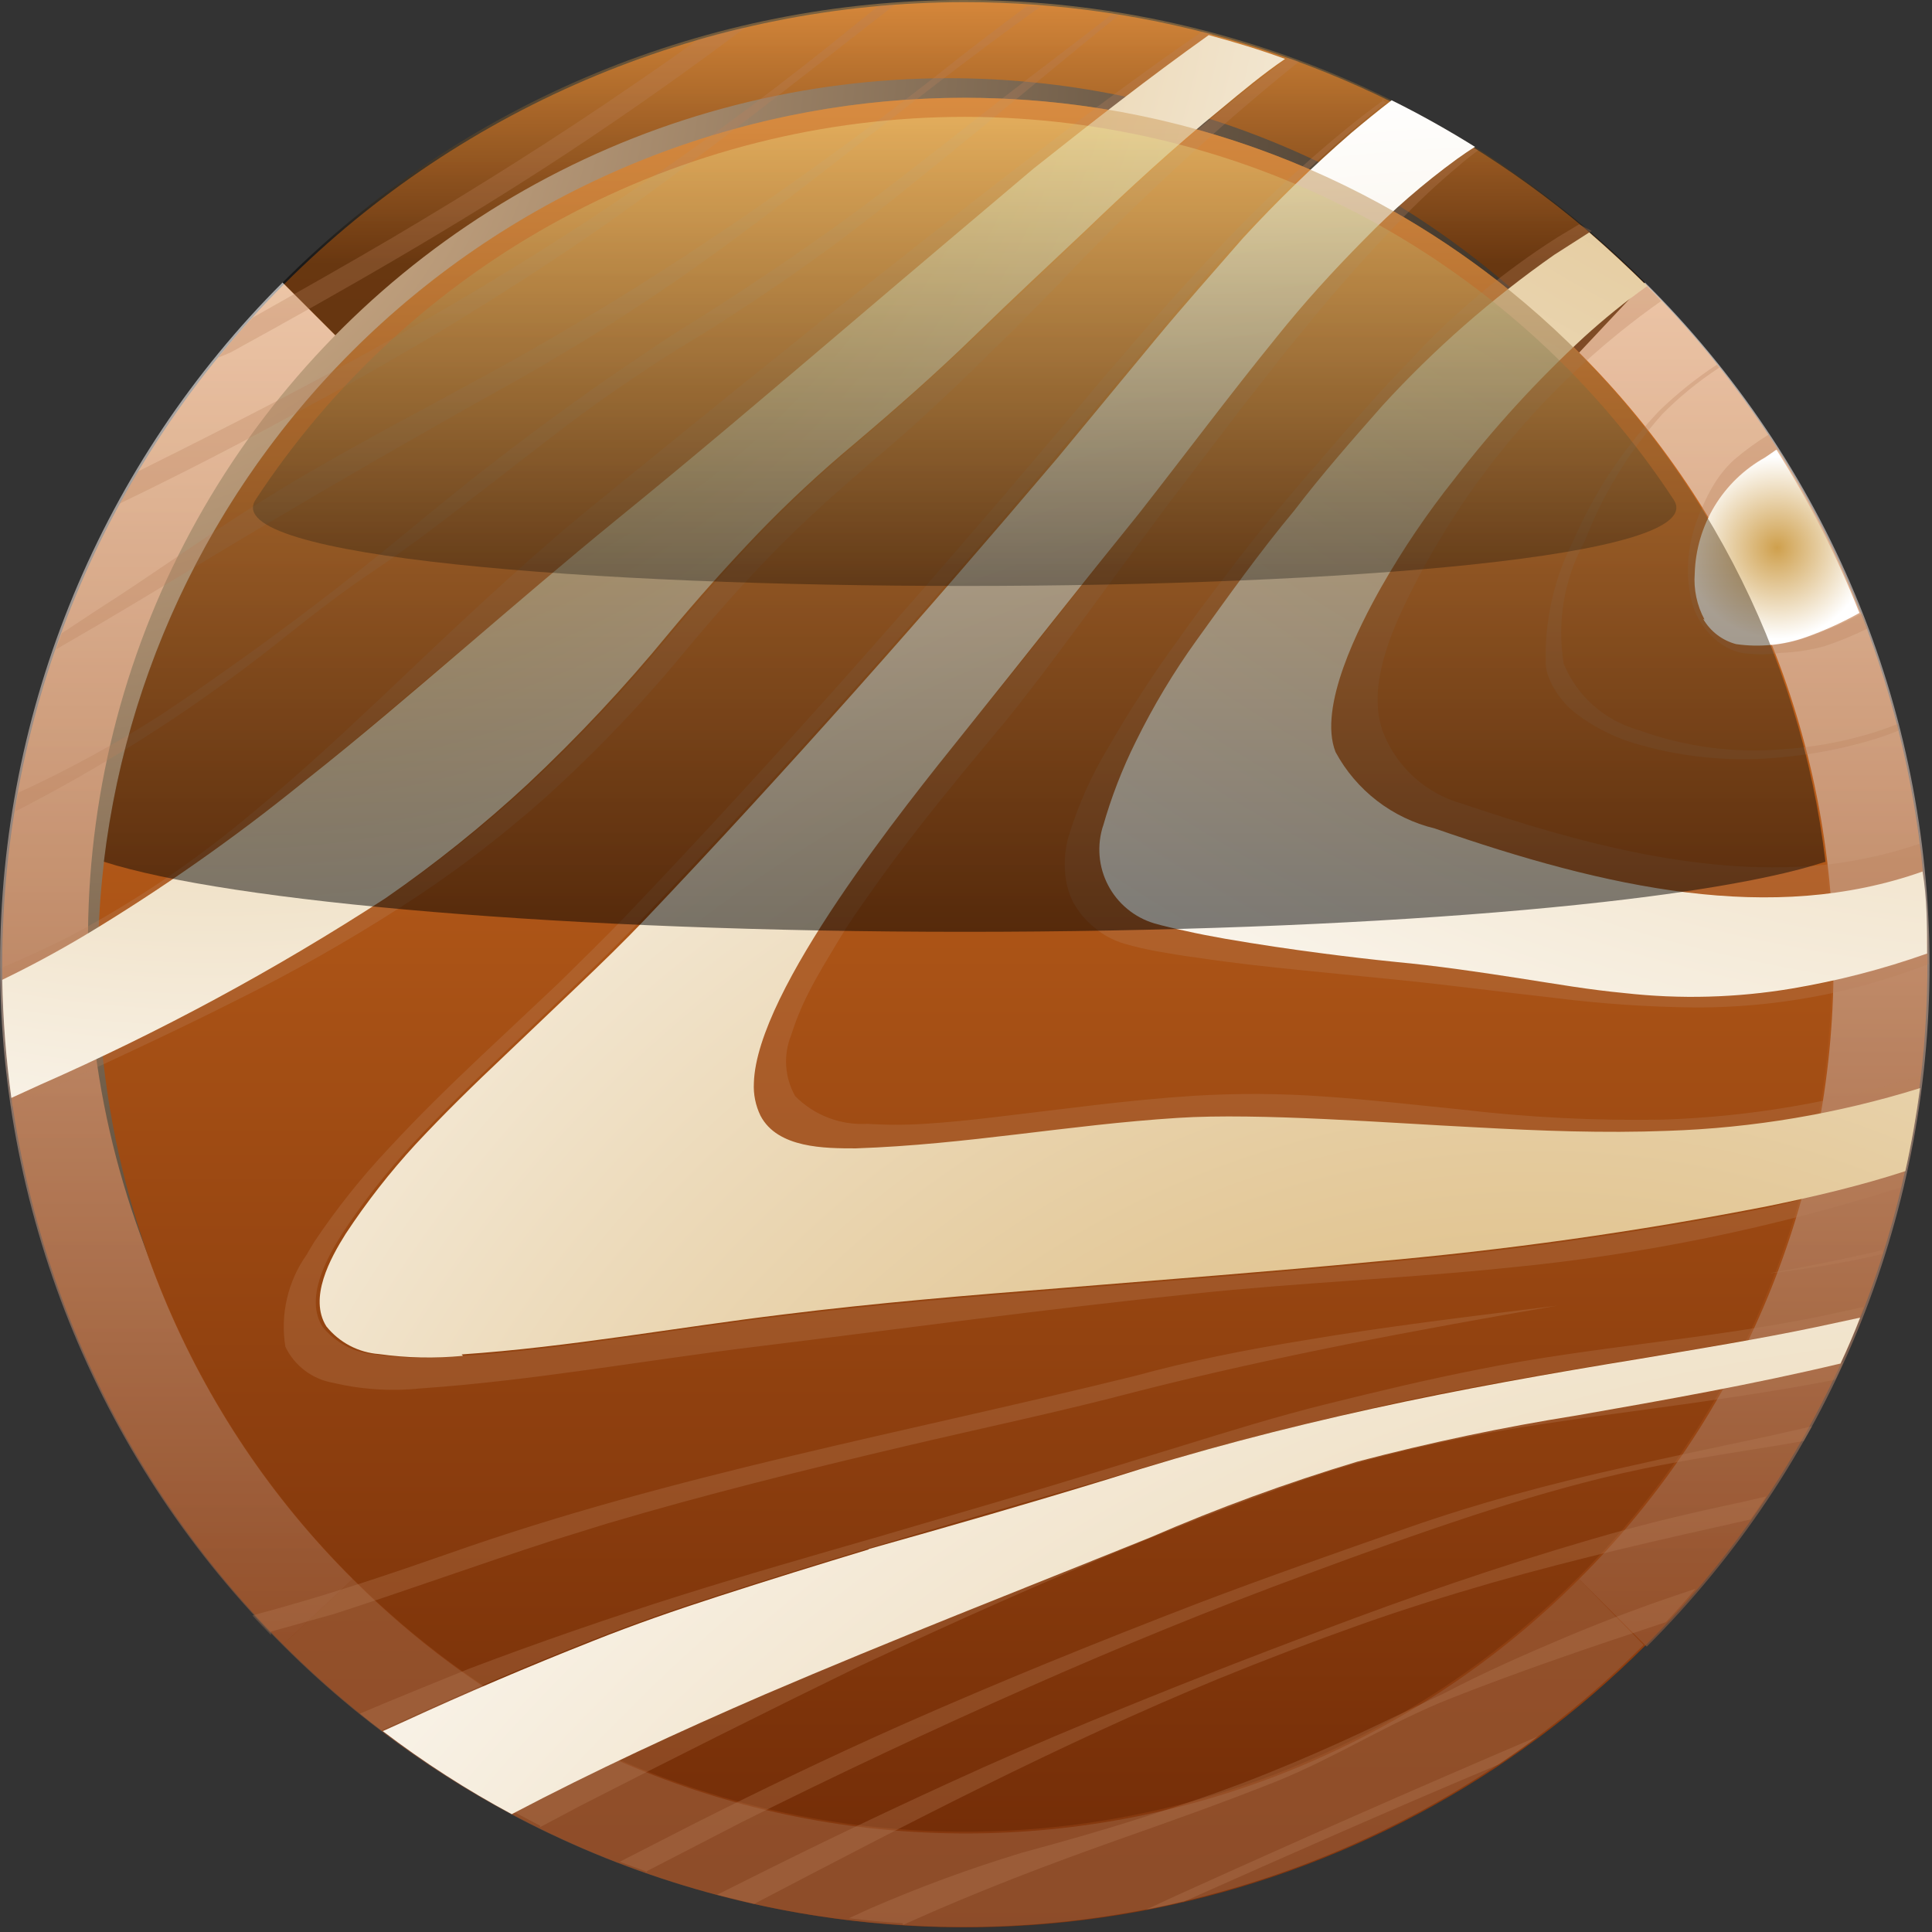 <svg width="258" height="258" viewBox="0 0 258 258" fill="none" xmlns="http://www.w3.org/2000/svg">
<rect x="0" y="0" width="258" height="258" fill="#333333" stroke="none"/>
<g clip-path="url(#clip0_49_38444)">
<path fill-rule="evenodd" clip-rule="evenodd" d="M128.797 0.288C154.224 0.279 179.084 7.811 200.23 21.932C221.377 36.054 237.86 56.129 247.595 79.62C257.33 103.11 259.88 128.96 254.921 153.9C249.963 178.84 237.719 201.749 219.739 219.729C201.759 237.709 178.85 249.953 153.91 254.911C128.97 259.87 103.12 257.32 79.629 247.585C56.139 237.85 36.063 221.367 21.942 200.22C7.821 179.074 0.289 154.215 0.298 128.787C0.31 94.711 13.852 62.034 37.948 37.938C62.044 13.843 94.72 0.3 128.797 0.288Z" fill="url(#paint0_linear_49_38444)"/>
<path style="mix-blend-mode:multiply" opacity="0.6" fill-rule="evenodd" clip-rule="evenodd" d="M13.073 128.787C13.095 113.601 16.112 98.568 21.949 84.548C27.787 70.529 36.331 57.798 47.093 47.083L37.734 37.724C25.775 49.663 16.288 63.843 9.815 79.453C3.342 95.062 0.01 111.795 0.01 128.693C0.01 145.592 3.342 162.324 9.815 177.934C16.288 193.543 25.775 207.723 37.734 219.662L47.093 210.865C36.282 200.109 27.709 187.318 21.87 173.23C16.031 159.142 13.041 144.037 13.073 128.787Z" fill="url(#paint1_linear_49_38444)"/>
<path style="mix-blend-mode:multiply" opacity="0.6" fill-rule="evenodd" clip-rule="evenodd" d="M210.875 47.083C221.645 57.828 230.19 70.592 236.02 84.644C241.85 98.696 244.851 113.76 244.851 128.974C244.851 144.188 241.85 159.252 236.02 173.304C230.19 187.356 221.645 200.12 210.875 210.865L219.906 219.896C231.896 207.944 241.405 193.739 247.886 178.099C254.366 162.458 257.692 145.691 257.67 128.762C257.648 111.832 254.28 95.073 247.759 79.45C241.238 63.826 231.693 49.646 219.672 37.724L210.875 47.083Z" fill="url(#paint2_linear_49_38444)"/>
<path style="mix-blend-mode:screen" opacity="0.5" fill-rule="evenodd" clip-rule="evenodd" d="M128.797 13.063C144.047 13.031 159.152 16.021 173.24 21.86C187.328 27.7 200.119 36.272 210.875 47.083L219.672 37.724C207.733 25.765 193.553 16.278 177.944 9.805C162.334 3.332 145.602 0 128.703 0C111.805 0 95.072 3.332 79.463 9.805C63.853 16.278 49.673 25.765 37.734 37.724L47.093 47.083C57.807 36.321 70.539 27.777 84.558 21.94C98.578 16.102 113.61 13.086 128.797 13.063Z" fill="url(#paint3_linear_49_38444)"/>
<g style="mix-blend-mode:multiply" opacity="0.6">
<path fill-rule="evenodd" clip-rule="evenodd" d="M210.875 210.865C200.13 221.635 187.366 230.18 173.314 236.01C159.262 241.84 144.197 244.841 128.984 244.841C113.77 244.841 98.706 241.84 84.654 236.01C70.602 230.18 57.838 221.635 47.093 210.865L37.734 219.662C49.663 231.604 63.83 241.078 79.423 247.541C95.016 254.005 111.73 257.332 128.61 257.332C145.489 257.332 162.203 254.005 177.796 247.541C193.389 241.078 207.556 231.604 219.485 219.662L210.875 210.865Z" fill="#965B3B"/>
</g>
<path style="mix-blend-mode:screen" fill-rule="evenodd" clip-rule="evenodd" d="M126.644 10.443C142.074 10.44 157.347 13.551 171.546 19.59C185.746 25.628 198.581 34.47 209.284 45.586C190.12 27.245 165.238 16.041 138.802 13.85C112.367 11.658 85.98 18.612 64.057 33.546C42.135 48.481 26.006 70.492 18.369 95.895C10.732 121.299 12.051 148.554 22.104 173.102C14.124 155.593 10.666 136.363 12.046 117.171C13.426 97.98 19.601 79.442 30.003 63.255C40.406 47.069 54.705 33.752 71.589 24.525C88.473 15.298 107.403 10.456 126.644 10.443Z" fill="url(#paint4_radial_49_38444)"/>
<path fill-rule="evenodd" clip-rule="evenodd" d="M128.797 13.063C151.698 13.054 174.087 19.837 193.133 32.554C212.178 45.272 227.024 63.352 235.792 84.509C244.561 105.665 246.857 128.946 242.392 151.408C237.926 173.87 226.899 194.502 210.705 210.696C194.512 226.889 173.879 237.916 151.418 242.382C128.956 246.848 105.674 244.551 84.518 235.783C63.362 227.015 45.282 212.169 32.564 193.123C19.847 174.078 13.063 151.688 13.073 128.787C13.085 98.099 25.281 68.671 46.981 46.971C68.681 25.272 98.109 13.075 128.797 13.063Z" fill="url(#paint5_linear_49_38444)"/>
<g style="mix-blend-mode:multiply" opacity="0.3">
<path fill-rule="evenodd" clip-rule="evenodd" d="M158.043 253.963C172.082 247.693 186.12 241.516 200.159 235.62C201.937 234.403 203.715 233.186 205.4 231.876C189.162 238.802 173.018 245.914 156.92 253.214L152.99 255.039C154.627 254.712 156.265 254.384 157.903 253.963H158.043ZM120.607 257.052L121.216 256.771C130.575 252.559 139.934 249.003 149.293 245.681C156.359 243.2 163.331 240.72 170.397 237.913C178.399 234.684 185.699 229.957 193.795 226.775C203.154 223.079 212.84 219.803 222.48 216.621C223.837 215.17 225.147 213.673 226.411 212.175C220.561 214.094 214.852 216.2 209.19 218.586C203.528 220.973 198.334 223.266 192.952 226.073L182.002 231.268C177.978 233.139 173.954 234.918 169.882 236.556C164.174 238.895 158.371 240.861 152.522 242.732C146.672 244.604 141.806 245.961 136.471 247.412C129.546 249.51 122.749 252.01 116.115 254.899L113.354 256.163C115.741 256.443 118.034 256.677 120.514 256.818L120.607 257.052ZM235.91 199.822L232.494 200.617C229.359 201.272 226.27 201.974 223.135 202.723C220 203.472 215.975 204.548 212.466 205.577C200.252 209.134 188.226 213.298 176.34 217.791C166.045 221.628 155.891 225.652 145.736 229.817C139.279 232.484 132.821 235.292 126.41 238.24C117.425 242.358 108.488 246.648 99.597 251.109L95.759 253.027L100.72 254.244C121.029 243.622 141.431 232.952 162.676 224.202C168.993 221.628 175.357 219.195 181.815 216.902C187.524 214.889 193.327 213.064 199.176 211.38C210.594 208.104 222.199 205.484 233.757 202.91C234.506 201.881 235.208 200.851 235.863 199.822H235.91ZM86.166 249.986L99.129 243.294C111.607 237.055 124.304 231.081 137.22 225.372C149.48 219.943 161.927 214.843 174.656 210.163C181.956 207.449 189.256 204.829 196.649 202.395C203.247 200.243 209.892 198.277 216.677 196.733C223.463 195.189 229.874 194.253 236.472 193.177L240.87 192.428L241.993 190.463L236.238 191.773C229.64 193.177 223.088 194.534 216.537 196.031C206.897 198.184 197.445 200.711 188.086 203.986C178.727 207.262 169.368 210.538 160.009 214.094C146.625 219.241 133.336 224.623 120.233 230.425C110.874 234.59 101.515 239.082 92.437 243.668L82.75 248.629L86.494 249.986H86.166ZM72.128 243.996L77.509 241.141C89.988 234.746 102.467 228.507 114.945 222.423C127.252 216.668 139.653 211.099 152.381 205.905C157.763 203.706 163.238 201.506 168.713 199.541C173.158 197.903 177.65 196.359 182.19 195.095C190.103 192.971 198.134 191.315 206.242 190.135C214.525 188.872 222.807 187.889 231.043 186.625C235.723 185.923 240.402 185.175 245.082 184.239C245.456 183.443 245.831 182.695 246.158 181.899C234.553 184.707 222.761 186.579 210.968 188.825C201.091 190.393 191.299 192.455 181.628 195.002C172.237 197.833 163.018 201.208 154.019 205.109C136.892 212.129 119.578 218.773 102.545 226.073C91.08 231.034 79.756 236.275 68.759 242.031L72.128 243.809V243.996ZM248.966 174.506L242.929 175.816C227.955 178.857 212.606 179.84 197.632 182.835C190.706 184.192 183.874 185.83 177.089 187.514C170.304 189.199 164.22 191.118 157.809 193.083L147.608 196.218C137.594 199.307 127.58 202.208 117.519 205.156C108.581 207.73 99.597 210.304 90.706 213.111C81.814 215.919 71.988 219.288 62.629 222.845C57.949 224.763 52.895 226.775 48.075 228.834C49.011 229.63 49.994 230.379 50.93 231.081L53.738 229.817C62.067 225.98 70.443 222.423 78.96 219.054C84.482 216.855 90.144 214.889 95.806 213.064C102.451 210.912 109.096 208.853 115.741 206.841C126.41 203.612 137.126 200.523 147.795 197.482C159.354 193.879 171.193 190.837 182.891 188.123C194.59 185.409 206.757 183.443 218.783 181.431C226.645 180.121 234.506 178.857 242.181 177.22L248.311 175.956L248.872 174.506H248.966ZM36.19 217.884L44.566 215.545C54.44 212.363 64.22 208.806 74.093 205.624L81.019 203.472C94.122 199.588 107.365 196.312 120.654 193.177C131.183 190.697 141.712 188.497 152.147 185.736C170.584 181.057 189.209 177.594 207.927 174.365C196.509 175.769 185.138 177.126 173.813 179.045C166.373 180.261 158.979 181.712 151.632 183.724C120.935 191.305 89.77 196.92 59.821 207.496C52.474 210.07 45.081 212.55 37.593 214.656L33.709 215.732C34.505 216.621 35.347 217.463 36.19 218.352V217.884ZM236.565 170.013C241.172 169.488 245.749 168.723 250.276 167.72L251.399 167.439C251.412 167.268 251.412 167.096 251.399 166.925L249.902 167.299C245.222 168.329 240.917 169.218 236.378 170.013H236.565ZM219.953 38.192C217.037 40.296 214.24 42.561 211.577 44.977C205.262 50.807 199.454 57.163 194.216 63.976C190.584 68.534 187.314 73.369 184.436 78.436C181.534 83.583 175.966 94.393 178.352 100.429C179.721 102.963 181.608 105.18 183.889 106.938C186.171 108.695 188.796 109.953 191.595 110.63C214.665 118.632 236.659 123.452 256.734 116.386C256.734 115.17 256.734 113.906 256.313 112.689C252.453 113.994 248.47 114.903 244.427 115.404C227.861 117.275 210.875 112.596 195.199 107.308C192.858 106.652 190.7 105.466 188.891 103.844C187.082 102.221 185.669 100.204 184.763 97.949C182.611 92.521 185.231 85.642 187.618 80.682C195.367 64.483 207.145 50.545 221.825 40.204C221.216 39.502 220.561 38.894 219.953 38.239V38.192ZM210.875 29.956L208.067 31.641C200.774 36.256 194.119 41.81 188.273 48.159C184.389 52.184 180.645 56.395 177.042 60.607C172.363 65.988 167.683 71.463 163.518 77.079C161.413 79.793 159.354 82.554 157.388 85.361C154.006 89.99 150.882 94.801 148.029 99.774C145.761 103.514 143.969 107.523 142.695 111.707C142.262 113.226 142.103 114.811 142.227 116.386C142.302 117.803 142.669 119.189 143.303 120.457C144.015 121.777 144.986 122.938 146.157 123.873C147.33 124.869 148.702 125.603 150.182 126.026C151.552 126.425 152.942 126.753 154.347 127.009C156.218 127.336 158.09 127.664 159.962 127.898C164.641 128.6 169.321 129.114 174 129.582L185.699 130.752C192.952 131.454 200.159 132.437 207.365 133.232C213.729 134.043 220.136 134.48 226.551 134.543C233.473 134.54 240.37 133.707 247.094 132.063C250.652 131.168 254.152 130.058 257.576 128.74C257.576 128.272 257.576 127.804 257.576 127.336C251.719 129.42 245.691 130.986 239.56 132.016C232.199 133.247 224.703 133.451 217.286 132.624C212.606 132.156 207.927 131.361 203.013 130.612C198.1 129.863 192.157 128.974 186.682 128.459C183.453 128.132 180.271 127.757 177.042 127.336C172.69 126.775 168.291 126.12 163.94 125.371C162.115 125.043 160.336 124.716 158.511 124.295C156.686 123.873 155.797 123.686 154.44 123.312C153.12 122.918 151.891 122.263 150.829 121.386C149.766 120.509 148.89 119.428 148.253 118.206C147.615 116.984 147.23 115.647 147.119 114.273C147.009 112.899 147.175 111.518 147.608 110.209C148.718 106.29 150.19 102.484 152.007 98.838C154.338 94.096 157.061 89.556 160.149 85.268C164.361 79.418 168.666 73.616 173.158 68C176.949 63.321 180.832 58.641 184.95 53.962C191.838 46.439 199.526 39.692 207.88 33.84L212.559 30.845L210.875 29.956ZM196.836 19.755C195.994 20.27 195.199 20.831 194.403 21.393C189.972 24.623 185.824 28.224 182.002 32.156C177.884 36.32 174 40.766 170.257 45.258C163.986 52.886 158.09 60.794 152.007 68.656C144.332 78.436 136.658 88.263 128.609 97.949C120.561 107.636 100.532 132.531 100.532 144.744C100.45 146.262 100.756 147.776 101.422 149.143C103.715 153.354 110.032 153.822 114.15 153.495C129.124 152.98 142.227 150.359 157.154 149.423C167.964 148.722 185.559 150.125 196.977 150.687C205.493 151.061 214.01 151.482 222.527 151.155C233.983 150.748 245.332 148.796 256.266 145.352C256.266 144.791 256.266 144.229 256.266 143.668C245.17 147.178 233.644 149.146 222.012 149.517C213.007 149.673 204.002 149.22 195.058 148.16C189.022 147.552 182.938 146.85 176.855 146.429C171.045 146.01 165.214 145.979 159.4 146.335C150.509 146.897 141.665 148.16 132.821 149.189C129.686 149.564 126.55 149.891 123.462 150.079C120.922 150.242 118.374 150.242 115.834 150.079C114.057 150.182 112.279 149.906 110.616 149.268C108.954 148.631 107.447 147.647 106.195 146.382C105.499 145.161 105.088 143.799 104.991 142.398C104.894 140.997 105.113 139.591 105.633 138.286C106.244 136.356 107.011 134.478 107.926 132.671C109.143 130.238 110.547 127.991 111.997 125.558C113.448 123.125 114.852 121.159 116.349 119.054C119.204 114.982 122.245 111.052 125.334 107.168C127.674 104.266 130.013 101.412 132.447 98.511C137.126 92.989 141.244 87.28 145.502 81.571C150.182 75.16 154.861 68.749 159.775 62.385C165.577 54.711 171.427 47.083 177.65 39.736C180.505 36.414 183.406 33.138 186.448 30.003C189.11 27.185 191.938 24.528 194.918 22.048C195.713 21.346 196.556 20.691 197.398 20.082L196.836 19.755ZM184.997 13.204C183.219 14.467 181.488 15.824 179.803 17.181C173.276 22.516 167.145 28.318 161.459 34.542C154.44 42.029 147.749 49.938 141.057 57.94C122.573 79.793 103.621 101.272 83.827 122.048C80.785 125.23 77.603 128.319 74.468 131.407L64.173 141.094C59.961 145.072 55.797 149.143 51.866 153.401C48.24 157.257 44.938 161.404 41.992 165.802C41.664 166.363 41.29 166.925 40.963 167.533C38.432 171.102 37.407 175.522 38.108 179.84C38.707 181.093 39.598 182.184 40.705 183.023C41.812 183.861 43.104 184.423 44.472 184.66C48.302 185.565 52.257 185.818 56.171 185.409C71.145 184.379 85.979 181.665 100.907 179.84C120.374 177.454 139.793 174.786 159.26 172.774C173.299 171.277 187.337 170.762 201.656 169.264C219.394 167.549 236.9 163.957 253.879 158.548L254.3 156.63C248.264 158.361 242.087 159.812 235.91 161.309C218.351 164.731 200.622 167.215 182.798 168.75C169.134 170.06 155.423 171.089 141.712 172.213C129.265 173.195 116.817 174.225 104.276 175.769C89.957 177.5 75.731 180.121 61.318 181.104C57.579 181.471 53.809 181.392 50.088 180.87C48.727 180.767 47.402 180.386 46.194 179.75C44.987 179.114 43.923 178.237 43.068 177.173C40.682 173.382 43.583 168.095 45.642 164.819C48.433 160.58 51.563 156.573 55.001 152.839C58.838 148.722 62.816 144.838 66.887 141L76.714 131.641C79.756 128.74 82.75 125.839 85.652 122.797C104.65 102.816 123.088 82.179 140.729 61.168L153.551 45.726C157.388 41.047 161.272 36.367 165.343 32.062C169.895 27.114 174.723 22.427 179.803 18.023C181.581 16.526 183.359 15.075 185.138 13.671L184.482 13.344L184.997 13.204ZM1.702 147.739L5.773 145.867C14.383 141.843 22.993 137.912 31.416 133.654C38.969 129.909 46.312 125.754 53.41 121.206C60.161 116.898 66.56 112.063 72.549 106.747C79.266 100.717 85.523 94.195 91.267 87.233C95.151 82.554 99.035 78.155 103.2 73.85C107.365 69.545 111.67 65.801 116.115 61.917C124.866 54.617 132.868 46.568 140.823 38.52C150.981 27.685 161.879 17.568 173.439 8.243L171.988 7.729C169.087 9.881 166.232 12.081 163.472 14.373C157.154 19.521 151.165 25.043 145.362 30.658C140.402 35.337 135.535 40.017 130.575 44.697C125.615 49.376 119.999 54.477 114.477 59.156C109.992 62.9 105.712 66.884 101.656 71.089C97.491 75.441 93.513 79.98 89.629 84.566C83.827 91.622 77.574 98.296 70.911 104.547C64.904 110.083 58.508 115.181 51.772 119.802C36.988 129.408 21.448 137.796 5.305 144.884L1.515 146.616C1.515 146.99 1.515 147.364 1.515 147.739H1.702ZM0.298 130.846C3.995 129.021 7.645 127.055 11.201 124.95C21.5 118.754 31.351 111.843 40.682 104.266C47.935 98.511 54.72 92.521 62.02 86.484C69.32 80.448 75.45 74.973 82.329 69.357C92.577 61.121 102.591 52.558 112.606 44.041C121.169 36.741 129.779 29.488 138.53 22.375C146.111 16.245 153.832 10.209 161.927 4.546L160.524 4.219C152.615 9.647 144.941 15.403 137.36 21.206C128.329 28.084 119.391 35.244 110.547 42.17C100.486 50.218 90.518 58.314 80.551 66.409C71.8 73.475 63.658 81.056 55.516 88.777C47.373 96.498 40.729 102.816 32.773 109.32C25.526 115.326 17.687 120.578 9.376 124.997C6.428 126.494 3.433 127.898 0.391 129.161C0.391 129.723 0.391 130.284 0.391 130.846H0.298ZM1.889 108.431L3.714 107.495C15.383 101.393 26.459 94.218 36.798 86.063C40.963 82.741 45.174 79.418 49.62 76.423C54.065 73.429 57.247 70.995 60.944 68.188L73.532 58.454C79.252 54.024 85.204 49.9 91.361 46.1C102.152 39.567 112.458 32.263 122.199 24.247C131.324 16.994 139.934 9.647 149.059 2.3L149.527 1.973H148.404C143.724 5.623 138.717 9.366 133.897 13.11C129.077 16.854 123.088 21.627 117.613 25.791C108.768 32.483 99.55 38.66 90.144 44.509C78.449 52.126 67.2 60.407 56.452 69.311C45.306 78.596 33.685 87.296 21.636 95.375C15.494 99.314 9.083 102.817 2.45 105.857C2.265 106.707 2.124 107.566 2.029 108.431H1.889ZM7.317 86.812L13.447 83.255C20.747 78.95 27.954 74.505 35.3 70.153C45.845 63.914 56.467 57.799 67.168 51.809C77.316 46.192 87.1 39.94 96.461 33.091C106.288 25.932 115.881 18.257 125.568 10.817C129.966 7.448 134.459 4.079 138.998 0.85H137.079C133.008 3.891 128.937 6.98 124.913 10.209C115.554 17.509 105.774 24.622 95.806 31.313C85.839 38.005 75.918 44.041 65.53 49.75C55.141 55.459 44.004 61.121 33.663 67.72C26.643 72.165 19.858 77.079 12.932 81.477L8.253 84.566L7.457 86.812H7.317ZM15.974 67.252C24.46 63.165 32.867 58.829 41.197 54.243C54.858 46.922 68.091 38.829 80.832 30.003C94.122 20.644 106.709 10.536 119.531 0.616L117.285 0.803L110.5 6.278C92.576 20.583 73.514 33.401 53.504 44.603C41.992 51.107 30.106 57.144 18.454 62.947C17.612 64.35 16.77 65.801 15.974 67.252ZM29.077 47.785L30.761 47.083C46.063 38.707 61.131 30.05 75.591 20.55C83.733 15.184 91.719 9.554 99.55 3.657C97.397 4.125 95.291 4.687 93.186 5.295C90.565 7.167 87.992 8.992 85.371 10.77C74.608 18.211 63.565 25.136 52.334 31.781C46.204 35.384 39.98 38.894 33.756 42.404C32.118 44.135 30.574 45.96 29.077 47.832V47.785ZM229.312 48.674C226.548 50.483 223.962 52.551 221.591 54.851C216.793 59.868 212.927 65.699 210.173 72.072C207.509 77.226 206.22 82.979 206.429 88.777C206.469 89.254 206.563 89.725 206.71 90.181C207.441 92.181 208.722 93.933 210.407 95.235C212.592 96.912 215.044 98.21 217.66 99.072C224.342 101.163 231.384 101.848 238.343 101.084C242.26 100.711 246.131 99.959 249.902 98.838C251.165 98.464 252.335 98.043 253.505 97.575C253.505 97.247 253.505 96.92 253.505 96.639C251.978 97.262 250.416 97.793 248.825 98.23C245.311 99.212 241.704 99.823 238.063 100.055C231.525 100.611 224.946 99.732 218.783 97.481C216.559 96.86 214.506 95.741 212.779 94.209C211.052 92.676 209.697 90.771 208.816 88.637C207.901 83.053 208.872 77.323 211.577 72.352C213.995 66.1 217.513 60.331 221.965 55.319C224.282 52.982 226.838 50.896 229.593 49.095L229.265 48.674H229.312ZM236.191 58.033C234.543 59.046 232.978 60.188 231.511 61.449C230.559 62.336 229.725 63.343 229.031 64.444C228.337 65.543 227.742 66.702 227.253 67.907C226.683 69.173 226.228 70.489 225.896 71.838C225.602 73.08 225.445 74.351 225.428 75.628C225.382 76.898 225.476 78.169 225.709 79.418C225.929 80.694 226.39 81.917 227.066 83.022C227.712 84.09 228.553 85.026 229.546 85.782C230.442 86.473 231.481 86.953 232.588 87.186C234.309 87.443 236.06 87.443 237.782 87.186C239.759 87.115 241.722 86.817 243.631 86.297C245.619 85.639 247.558 84.842 249.434 83.911C249.2 83.209 248.919 82.554 248.685 81.898C246.352 83.143 243.927 84.207 241.432 85.081C238.435 86.151 235.222 86.472 232.073 86.016C231.154 85.773 230.292 85.35 229.537 84.771C228.782 84.193 228.149 83.471 227.674 82.647C226.653 80.757 226.198 78.612 226.364 76.47C226.455 73.307 227.365 70.221 229.006 67.514C230.646 64.808 232.961 62.573 235.723 61.028L237.454 60.045L236.238 58.173L236.191 58.033Z" fill="#B7805C"/>
</g>
<path style="mix-blend-mode:multiply" fill-rule="evenodd" clip-rule="evenodd" d="M61.646 180.869C76.059 179.887 90.284 177.266 104.603 175.535C117.004 173.991 129.452 172.961 142.039 171.978C155.75 170.855 169.461 169.826 183.125 168.516C200.886 166.974 218.553 164.491 236.05 161.075C242.227 159.812 248.404 158.361 254.441 156.396C255.252 152.746 255.907 149.049 256.406 145.305C245.468 148.717 234.119 150.638 222.667 151.014C214.15 151.342 205.634 151.014 197.117 150.546C185.699 149.985 168.104 148.581 157.294 149.283C142.554 150.219 129.218 152.839 114.29 153.354C110.172 153.354 103.855 153.354 101.562 149.002C100.896 147.635 100.59 146.121 100.673 144.603C101.047 132.203 120.935 107.542 128.75 97.809C136.564 88.075 144.239 78.295 152.147 68.515C158.23 60.747 164.127 52.839 170.397 45.117C174.141 40.438 178.025 36.18 182.143 32.015C185.964 28.083 190.113 24.483 194.543 21.252C195.339 20.691 196.134 20.129 196.977 19.614C193.373 17.368 189.63 15.262 185.839 13.391C184.014 14.794 182.236 16.245 180.458 17.742C175.378 22.146 170.55 26.833 165.998 31.781C161.927 36.461 158.043 40.812 154.206 45.445L141.244 61.121C123.415 82.132 105.165 102.769 86.166 122.75C83.265 125.792 80.27 128.693 77.228 131.594L67.401 140.953C63.33 144.791 59.353 148.675 55.516 152.793C52.078 156.527 48.948 160.533 46.157 164.772C44.098 168.048 41.196 173.336 43.583 177.126C44.438 178.19 45.502 179.067 46.709 179.703C47.916 180.339 49.242 180.72 50.602 180.823C54.323 181.345 58.093 181.424 61.833 181.057L61.646 180.869Z" fill="url(#paint6_radial_49_38444)"/>
<path style="mix-blend-mode:multiply" fill-rule="evenodd" clip-rule="evenodd" d="M147.327 110.209C146.894 111.517 146.728 112.899 146.838 114.273C146.949 115.646 147.334 116.984 147.972 118.206C148.609 119.428 149.485 120.509 150.548 121.386C151.61 122.263 152.839 122.918 154.159 123.312C155.501 123.686 156.858 124.014 158.23 124.295C160.055 124.716 161.834 125.043 163.659 125.371C168.011 126.12 172.409 126.775 176.761 127.336C179.99 127.757 183.172 128.132 186.401 128.459C191.876 128.974 197.304 129.77 202.732 130.612C208.161 131.454 212.091 132.156 217.005 132.624C224.422 133.451 231.918 133.247 239.279 132.016C245.424 130.98 251.467 129.414 257.342 127.336C257.342 123.639 257.342 119.989 256.734 116.386C236.659 123.499 214.618 118.632 191.595 110.63C188.796 109.953 186.171 108.695 183.889 106.938C181.608 105.18 179.721 102.963 178.352 100.429C175.966 94.393 181.534 83.583 184.436 78.436C187.314 73.368 190.584 68.534 194.216 63.976C199.454 57.163 205.262 50.807 211.577 44.977C214.24 42.561 217.036 40.296 219.953 38.192C217.457 35.727 214.883 33.341 212.232 31.032L207.552 34.027C199.199 39.879 191.51 46.626 184.623 54.149C180.505 58.828 176.621 63.227 172.83 68.188C168.151 73.803 164.033 79.605 159.821 85.455C156.734 89.743 154.01 94.283 151.679 99.025C149.863 102.671 148.39 106.478 147.28 110.396L147.327 110.209Z" fill="url(#paint7_radial_49_38444)"/>
<path style="mix-blend-mode:multiply" fill-rule="evenodd" clip-rule="evenodd" d="M70.49 104.687C77.153 98.437 83.405 91.762 89.208 84.706C93.092 80.026 97.07 75.581 101.234 71.229C105.291 67.024 109.571 63.041 114.056 59.296C119.578 54.617 124.913 49.937 130.154 44.837C135.395 39.736 139.981 35.478 144.941 30.798C150.79 25.183 156.78 19.661 163.097 14.514C165.858 12.221 168.713 9.834 171.614 7.869C168.291 6.652 164.875 5.623 161.413 4.687C153.457 10.349 145.736 16.386 138.015 22.516C129.779 29.488 121.169 36.741 112.606 44.041C102.591 52.558 92.577 61.075 82.376 69.357C75.497 74.973 68.805 80.728 62.067 86.484C55.329 92.24 48.029 98.51 40.729 104.266C31.398 111.843 21.547 118.754 11.248 124.95C7.691 127.071 4.041 129.036 0.298 130.846C0.395 136.122 0.802 141.387 1.515 146.616L5.305 144.884C21.347 137.828 36.793 129.487 51.491 119.943C58.179 115.316 64.528 110.218 70.49 104.687Z" fill="url(#paint8_radial_49_38444)"/>
<path style="mix-blend-mode:multiply" fill-rule="evenodd" clip-rule="evenodd" d="M115.928 206.934C109.283 208.946 102.638 211.005 95.993 213.158C90.331 214.983 84.669 216.948 79.147 219.148C70.631 222.517 62.254 226.073 53.925 229.911L51.117 231.174C56.557 235.318 62.315 239.026 68.338 242.264C79.381 236.462 90.706 231.221 102.17 226.261C119.204 218.961 136.518 212.222 153.645 205.296C162.644 201.395 171.863 198.02 181.254 195.189C190.925 192.642 200.717 190.58 210.594 189.012C222.34 186.953 233.992 184.894 245.784 182.086C246.72 180.074 247.609 178.015 248.404 175.956L242.508 177.22C234.693 178.857 226.832 180.121 219.111 181.431C207.084 183.396 195.105 185.502 183.219 188.123C171.333 190.743 159.822 193.738 148.123 197.482C137.454 200.757 126.738 203.846 116.068 206.841L115.928 206.934Z" fill="url(#paint9_radial_49_38444)"/>
<path style="mix-blend-mode:multiply" fill-rule="evenodd" clip-rule="evenodd" d="M227.44 82.647C227.915 83.471 228.548 84.193 229.303 84.771C230.058 85.35 230.92 85.773 231.839 86.016C234.988 86.472 238.201 86.151 241.198 85.08C243.654 84.203 246.033 83.123 248.311 81.852C245.312 74.248 241.599 66.947 237.22 60.045L235.676 61.121C232.914 62.666 230.599 64.901 228.959 67.608C227.318 70.314 226.408 73.4 226.317 76.564C226.151 78.706 226.606 80.85 227.627 82.741L227.44 82.647Z" fill="url(#paint10_radial_49_38444)"/>
<path style="mix-blend-mode:screen" opacity="0.5" fill-rule="evenodd" clip-rule="evenodd" d="M128.796 124.435C181.815 124.435 227.066 120.598 243.771 115.076C240.408 86.952 226.852 61.037 205.669 42.236C184.485 23.434 157.144 13.051 128.82 13.051C100.496 13.051 73.155 23.434 51.971 42.236C30.787 61.037 17.231 86.952 13.868 115.076C30.668 120.457 75.778 124.435 128.796 124.435Z" fill="url(#paint11_linear_49_38444)"/>
<path style="mix-blend-mode:screen" opacity="0.3" fill-rule="evenodd" clip-rule="evenodd" d="M223.509 66.737C213.206 51.029 199.156 38.131 182.626 29.205C166.096 20.28 147.606 15.606 128.82 15.606C110.034 15.606 91.544 20.28 75.014 29.205C58.484 38.131 44.434 51.029 34.13 66.737C24.07 82.085 233.57 82.085 223.509 66.737Z" fill="url(#paint12_linear_49_38444)"/>
</g>
<defs>
<linearGradient id="paint0_linear_49_38444" x1="128.797" y1="257.332" x2="128.797" y2="0.288" gradientUnits="userSpaceOnUse">
<stop stop-color="#80350E"/>
<stop offset="1" stop-color="#DE7724"/>
</linearGradient>
<linearGradient id="paint1_linear_49_38444" x1="23.648" y1="219.662" x2="23.648" y2="37.911" gradientUnits="userSpaceOnUse">
<stop stop-color="#965B3B"/>
<stop offset="1" stop-color="white"/>
</linearGradient>
<linearGradient id="paint2_linear_49_38444" x1="233.992" y1="219.662" x2="233.992" y2="37.911" gradientUnits="userSpaceOnUse">
<stop stop-color="#965B3B"/>
<stop offset="1" stop-color="white"/>
</linearGradient>
<linearGradient id="paint3_linear_49_38444" x1="128.797" y1="46.943" x2="128.797" y2="0.288" gradientUnits="userSpaceOnUse">
<stop offset="0.25"/>
<stop offset="1" stop-color="#CC9750"/>
</linearGradient>
<radialGradient id="paint4_radial_49_38444" cx="0" cy="0" r="1" gradientUnits="userSpaceOnUse" gradientTransform="translate(6.1 2.955) scale(271.129 271.13)">
<stop stop-color="#EFC79C"/>
<stop offset="1"/>
</radialGradient>
<linearGradient id="paint5_linear_49_38444" x1="128.796" y1="244.557" x2="128.796" y2="13.063" gradientUnits="userSpaceOnUse">
<stop stop-color="#752E08"/>
<stop offset="1" stop-color="#DE7724"/>
</linearGradient>
<radialGradient id="paint6_radial_49_38444" cx="0" cy="0" r="1" gradientUnits="userSpaceOnUse" gradientTransform="translate(206.102 272.634) scale(263.97 263.97)">
<stop stop-color="#CFA04D"/>
<stop offset="1" stop-color="white"/>
</radialGradient>
<radialGradient id="paint7_radial_49_38444" cx="0" cy="0" r="1" gradientUnits="userSpaceOnUse" gradientTransform="translate(278.587 -81.229) scale(269.304 269.305)">
<stop stop-color="#CFA04D"/>
<stop offset="1" stop-color="white"/>
</radialGradient>
<radialGradient id="paint8_radial_49_38444" cx="0" cy="0" r="1" gradientUnits="userSpaceOnUse" gradientTransform="translate(27.72 -22.407) scale(201.545 201.546)">
<stop stop-color="#CFA04D"/>
<stop offset="1" stop-color="white"/>
</radialGradient>
<radialGradient id="paint9_radial_49_38444" cx="0" cy="0" r="1" gradientUnits="userSpaceOnUse" gradientTransform="translate(274.376 419.664) scale(339.871 339.871)">
<stop stop-color="#CFA04D"/>
<stop offset="1" stop-color="white"/>
</radialGradient>
<radialGradient id="paint10_radial_49_38444" cx="0" cy="0" r="1" gradientUnits="userSpaceOnUse" gradientTransform="translate(237.314 73.148) scale(12.167)">
<stop stop-color="#CFA04D"/>
<stop offset="1" stop-color="white"/>
</radialGradient>
<linearGradient id="paint11_linear_49_38444" x1="128.796" y1="124.435" x2="128.796" y2="13.063" gradientUnits="userSpaceOnUse">
<stop/>
<stop offset="1" stop-color="#D4A15D"/>
</linearGradient>
<linearGradient id="paint12_linear_49_38444" x1="128.797" y1="78.248" x2="128.797" y2="15.59" gradientUnits="userSpaceOnUse">
<stop/>
<stop offset="1" stop-color="#FFFD9E"/>
</linearGradient>
<clipPath id="clip0_49_38444">
<rect width="257.66" height="257.379" fill="white" transform="translate(0.01)"/>
</clipPath>
</defs>
</svg>
